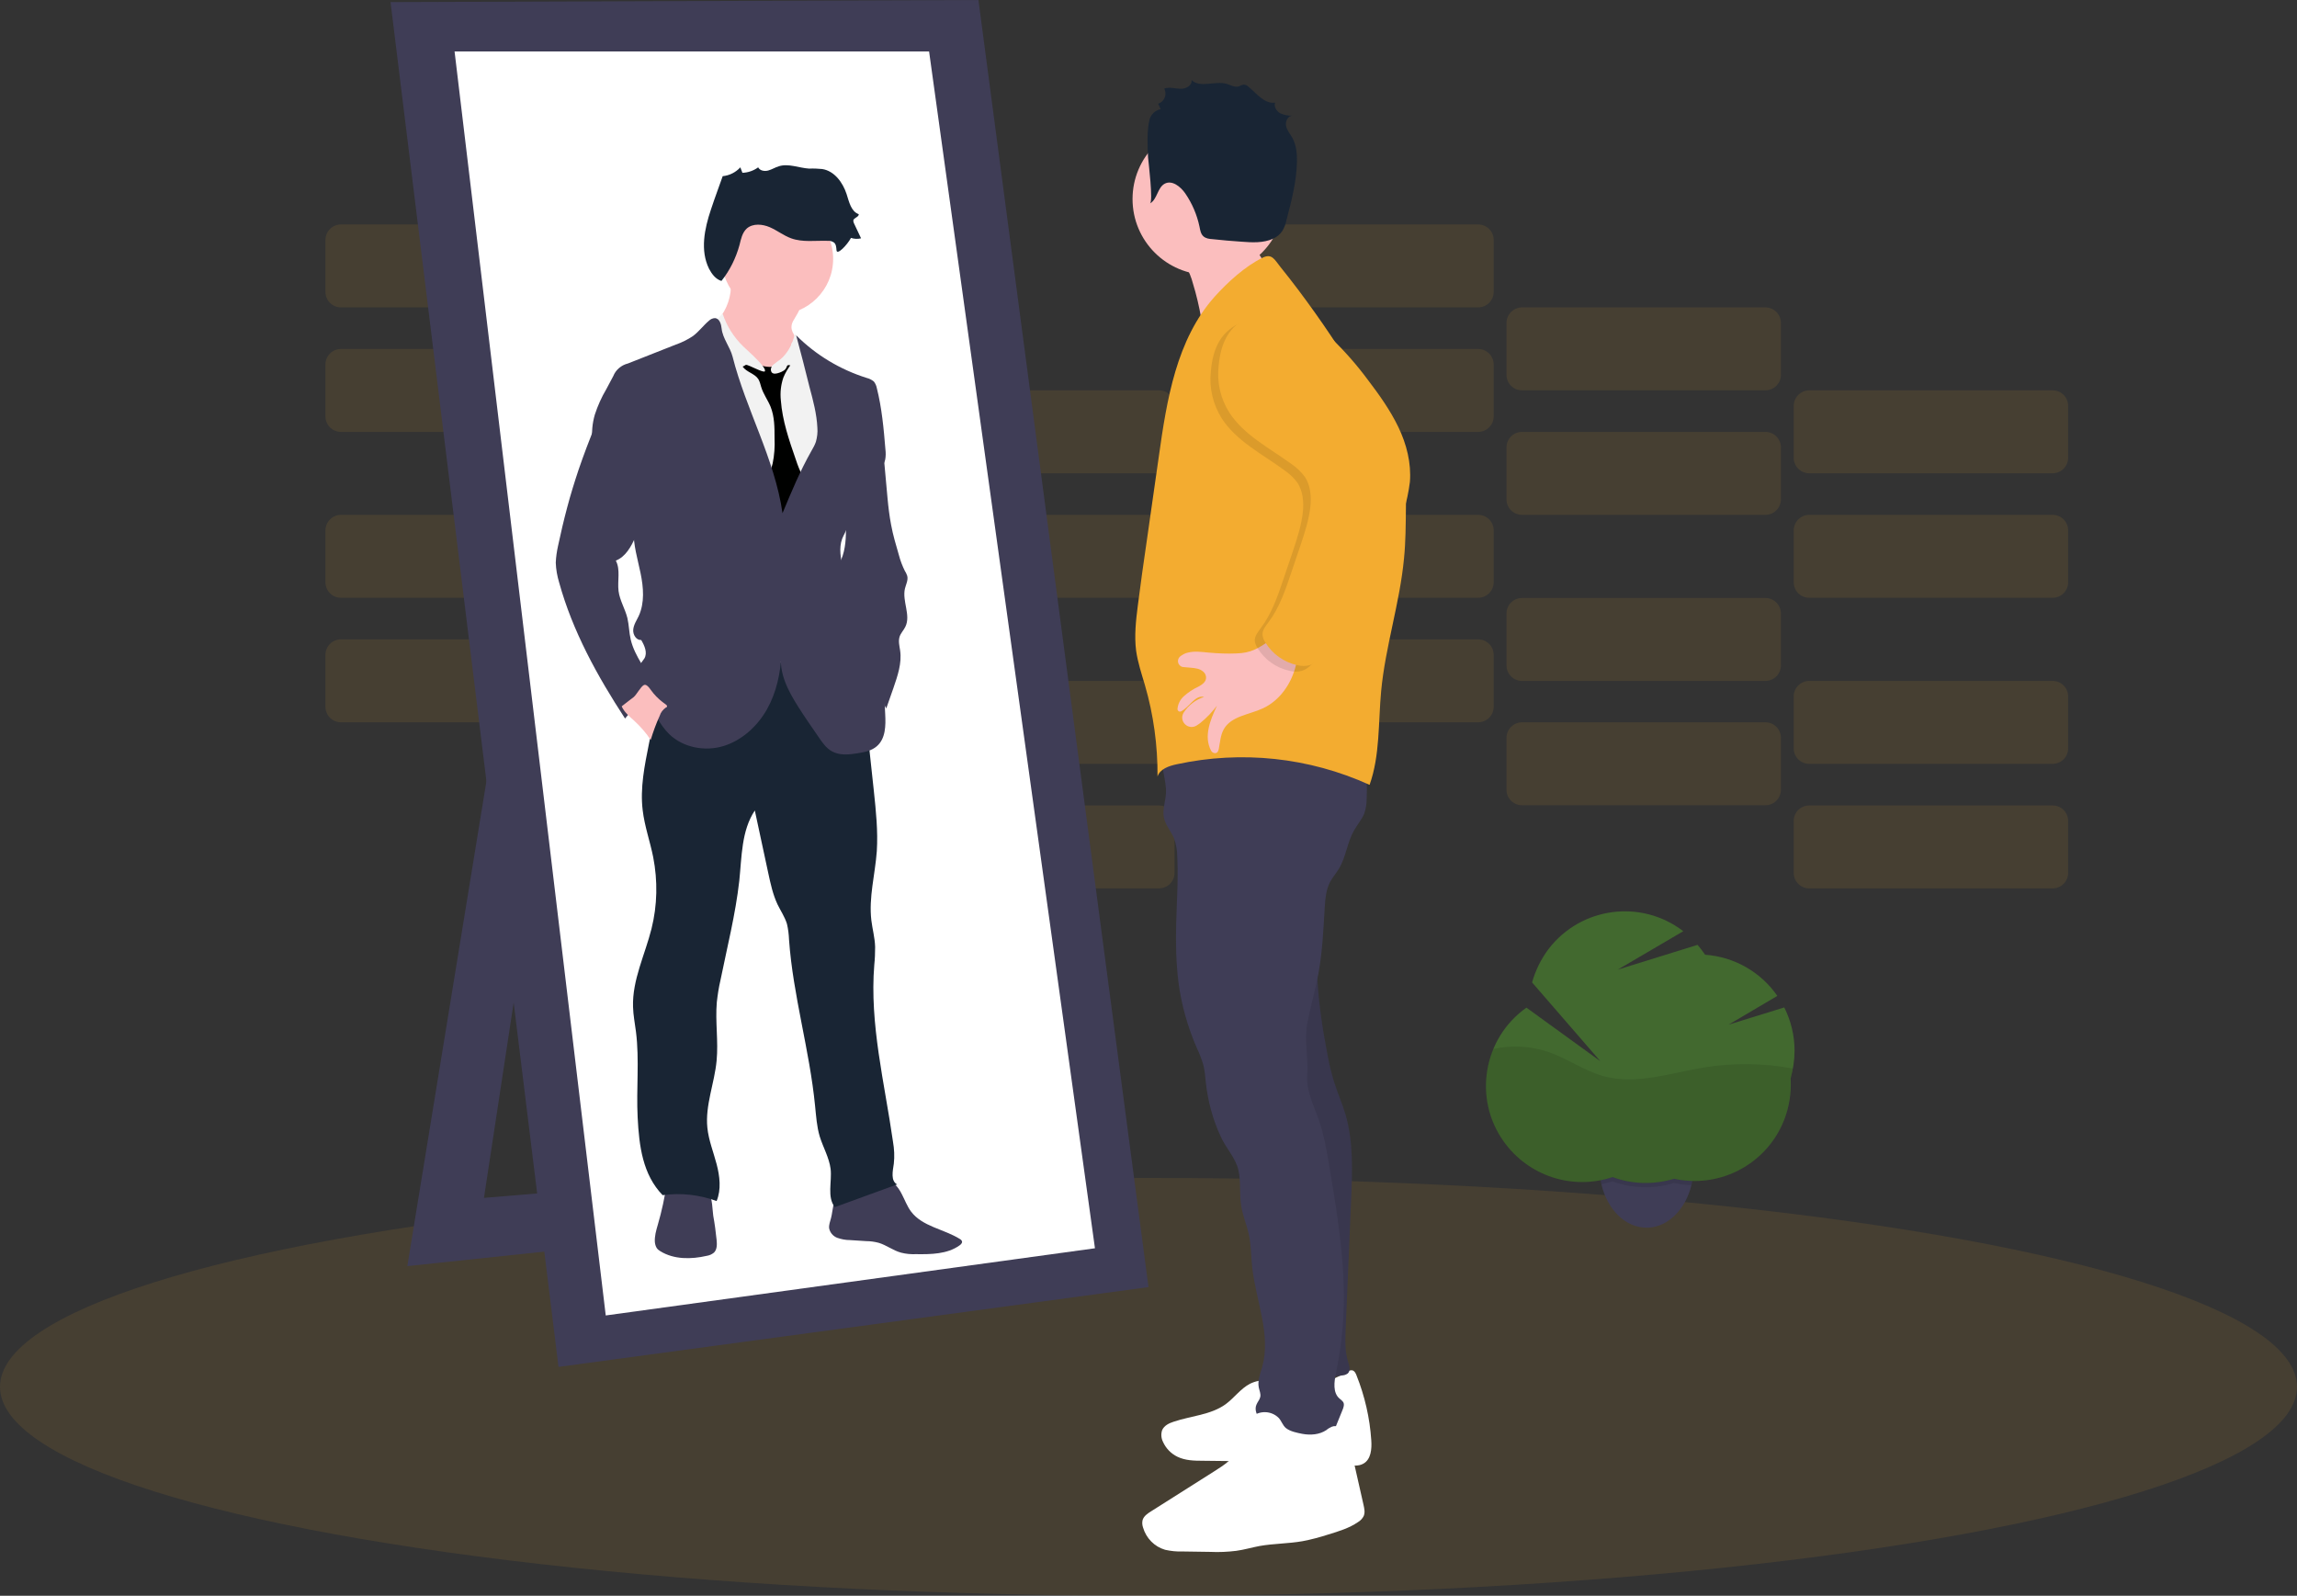 <?xml version="1.0" encoding="utf-8"?>
<!-- Generator: Adobe Illustrator 24.2.3, SVG Export Plug-In . SVG Version: 6.00 Build 0)  -->
<svg version="1.1" id="bf56719a-dd30-4b09-833f-7c41eeee086b"
	 xmlns="http://www.w3.org/2000/svg" xmlns:xlink="http://www.w3.org/1999/xlink" x="0px" y="0px" viewBox="0 0 1094 760"
	 style="enable-background:new 0 0 1094 760;" xml:space="preserve">
<rect x="0" y="0" width="1094" height="760" fill="#333333" stroke="none"/>
<style type="text/css">
	.st0{opacity:0.1;fill:#F3AC30;enable-background:new    ;}
	.st1{opacity:0.1;fill:#6C63FF;enable-background:new    ;}
	.st2{fill:#3F3D56;}
	.st3{fill:#FFFFFF;}
	.st4{fill:#192534;}
	.st5{fill:#FBBEBE;}
	.st6{fill:#F2F2F2;}
	.st7{fill:#000100;}
	.st8{opacity:0.1;enable-background:new    ;}
	.st9{fill:#F3AC30;}
	.st10{fill:#42692F;}
</style>
<path class="st0" d="M162.4,304.5h115.9c4.1,0,7.4,3.3,7.4,7.4v24.7c0,4.1-3.3,7.4-7.4,7.4H162.4c-4.1,0-7.4-3.3-7.4-7.4v-24.7
	C155,307.8,158.3,304.5,162.4,304.5z"/>
<path class="st1" d="M299.2,344h115.9c4.1,0,7.4,3.3,7.4,7.4v24.7c0,4.1-3.3,7.4-7.4,7.4H299.2c-4.1,0-7.4-3.3-7.4-7.4v-24.7
	C291.8,347.4,295.1,344,299.2,344z"/>
<path class="st0" d="M436.1,383.6h115.9c4.1,0,7.4,3.3,7.4,7.4v24.7c0,4.1-3.3,7.4-7.4,7.4H436.1c-4.1,0-7.4-3.3-7.4-7.4V391
	C428.6,386.9,432,383.6,436.1,383.6z"/>
<path class="st0" d="M162.4,245.2h115.9c4.1,0,7.4,3.3,7.4,7.4v24.7c0,4.1-3.3,7.4-7.4,7.4H162.4c-4.1,0-7.4-3.3-7.4-7.4v-24.7
	C155,248.6,158.3,245.2,162.4,245.2z"/>
<path class="st1" d="M299.2,284.8h115.9c4.1,0,7.4,3.3,7.4,7.4v24.7c0,4.1-3.3,7.4-7.4,7.4H299.2c-4.1,0-7.4-3.3-7.4-7.4v-24.7
	C291.8,288.1,295.1,284.8,299.2,284.8z"/>
<path class="st0" d="M436.1,324.3h115.9c4.1,0,7.4,3.3,7.4,7.4v24.7c0,4.1-3.3,7.4-7.4,7.4H436.1c-4.1,0-7.4-3.3-7.4-7.4v-24.7
	C428.6,327.6,432,324.3,436.1,324.3z"/>
<path class="st0" d="M588.1,304.5h115.9c4.1,0,7.4,3.3,7.4,7.4v24.7c0,4.1-3.3,7.4-7.4,7.4H588.1c-4.1,0-7.4-3.3-7.4-7.4v-24.7
	C580.6,307.8,584,304.5,588.1,304.5z"/>
<path class="st0" d="M724.9,344h115.9c4.1,0,7.4,3.3,7.4,7.4v24.7c0,4.1-3.3,7.4-7.4,7.4H724.9c-4.1,0-7.4-3.3-7.4-7.4v-24.7
	C717.5,347.4,720.8,344,724.9,344z"/>
<path class="st0" d="M861.7,383.6h115.9c4.1,0,7.4,3.3,7.4,7.4v24.7c0,4.1-3.3,7.4-7.4,7.4H861.7c-4.1,0-7.4-3.3-7.4-7.4V391
	C854.3,386.9,857.6,383.6,861.7,383.6z"/>
<path class="st0" d="M588.1,245.2h115.9c4.1,0,7.4,3.3,7.4,7.4v24.7c0,4.1-3.3,7.4-7.4,7.4H588.1c-4.1,0-7.4-3.3-7.4-7.4v-24.7
	C580.6,248.6,584,245.2,588.1,245.2z"/>
<path class="st0" d="M724.9,284.8h115.9c4.1,0,7.4,3.3,7.4,7.4v24.7c0,4.1-3.3,7.4-7.4,7.4H724.9c-4.1,0-7.4-3.3-7.4-7.4v-24.7
	C717.5,288.1,720.8,284.8,724.9,284.8z"/>
<path class="st0" d="M861.7,324.3h115.9c4.1,0,7.4,3.3,7.4,7.4v24.7c0,4.1-3.3,7.4-7.4,7.4H861.7c-4.1,0-7.4-3.3-7.4-7.4v-24.7
	C854.3,327.6,857.6,324.3,861.7,324.3z"/>
<path class="st0" d="M162.4,166.2h115.9c4.1,0,7.4,3.3,7.4,7.4v24.7c0,4.1-3.3,7.4-7.4,7.4H162.4c-4.1,0-7.4-3.3-7.4-7.4v-24.7
	C155,169.5,158.3,166.2,162.4,166.2z"/>
<path class="st1" d="M299.2,205.7h115.9c4.1,0,7.4,3.3,7.4,7.4v24.7c0,4.1-3.3,7.4-7.4,7.4H299.2c-4.1,0-7.4-3.3-7.4-7.4v-24.7
	C291.8,209,295.1,205.7,299.2,205.7z"/>
<path class="st0" d="M436.1,245.2h115.9c4.1,0,7.4,3.3,7.4,7.4v24.7c0,4.1-3.3,7.4-7.4,7.4H436.1c-4.1,0-7.4-3.3-7.4-7.4v-24.7
	C428.6,248.6,432,245.2,436.1,245.2z"/>
<path class="st0" d="M162.4,106.9h115.9c4.1,0,7.4,3.3,7.4,7.4V139c0,4.1-3.3,7.4-7.4,7.4H162.4c-4.1,0-7.4-3.3-7.4-7.4v-24.7
	C155,110.2,158.3,106.9,162.4,106.9z"/>
<path class="st1" d="M299.2,146.4h115.9c4.1,0,7.4,3.3,7.4,7.4v24.7c0,4.1-3.3,7.4-7.4,7.4H299.2c-4.1,0-7.4-3.3-7.4-7.4v-24.7
	C291.8,149.8,295.1,146.4,299.2,146.4z"/>
<path class="st0" d="M436.1,185.9h115.9c4.1,0,7.4,3.3,7.4,7.4V218c0,4.1-3.3,7.4-7.4,7.4H436.1c-4.1,0-7.4-3.3-7.4-7.4v-24.7
	C428.6,189.3,432,185.9,436.1,185.9z"/>
<path class="st0" d="M588.1,166.2h115.9c4.1,0,7.4,3.3,7.4,7.4v24.7c0,4.1-3.3,7.4-7.4,7.4H588.1c-4.1,0-7.4-3.3-7.4-7.4v-24.7
	C580.6,169.5,584,166.2,588.1,166.2z"/>
<path class="st0" d="M724.9,205.7h115.9c4.1,0,7.4,3.3,7.4,7.4v24.7c0,4.1-3.3,7.4-7.4,7.4H724.9c-4.1,0-7.4-3.3-7.4-7.4v-24.7
	C717.5,209,720.8,205.7,724.9,205.7z"/>
<path class="st0" d="M861.7,245.2h115.9c4.1,0,7.4,3.3,7.4,7.4v24.7c0,4.1-3.3,7.4-7.4,7.4H861.7c-4.1,0-7.4-3.3-7.4-7.4v-24.7
	C854.3,248.6,857.6,245.2,861.7,245.2z"/>
<path class="st0" d="M588.1,106.9h115.9c4.1,0,7.4,3.3,7.4,7.4V139c0,4.1-3.3,7.4-7.4,7.4H588.1c-4.1,0-7.4-3.3-7.4-7.4v-24.7
	C580.6,110.2,584,106.9,588.1,106.9z"/>
<path class="st0" d="M724.9,146.4h115.9c4.1,0,7.4,3.3,7.4,7.4v24.7c0,4.1-3.3,7.4-7.4,7.4H724.9c-4.1,0-7.4-3.3-7.4-7.4v-24.7
	C717.5,149.8,720.8,146.4,724.9,146.4z"/>
<path class="st0" d="M861.7,185.9h115.9c4.1,0,7.4,3.3,7.4,7.4V218c0,4.1-3.3,7.4-7.4,7.4H861.7c-4.1,0-7.4-3.3-7.4-7.4v-24.7
	C854.3,189.3,857.6,185.9,861.7,185.9z"/>
<ellipse class="st0" cx="547" cy="660.5" rx="547" ry="99.5"/>
<polygon class="st2" points="240,321 194,603 402,581 393,557 230.5,570.5 268.5,320.5 "/>
<polygon class="st2" points="186,1 466,0 547,613 266,651 "/>
<polygon class="st3" points="216.5,24.5 442.5,24.5 521.5,594.5 288.5,626.5 "/>
<path class="st2" d="M429.6,568.9c1.4,2.7,2.5,5.7,4.3,8.1c5.4,7.2,15.6,8.3,23.3,13.1c0.4,0.2,0.7,0.5,0.9,0.9
	c0.4,0.8-0.4,1.7-1.2,2.2c-5.8,4.1-13.5,4.2-20.6,4.1c-2.4,0.1-4.8-0.1-7.1-0.7c-3.8-1-7-3.6-10.7-4.7c-1.9-0.5-3.9-0.8-5.9-0.8
	l-7.8-0.5c-2.1,0-4.1-0.4-6.1-1.1c-2-0.8-3.4-2.5-3.8-4.5c-0.2-1.7,0.5-3.3,0.9-4.9c1-3.8,0.7-8.5,3.7-11.1c1.2-0.9,2.6-1.6,4.1-2
	c5.4-1.8,11-3.3,16.6-4.4C424.9,561.5,427.6,564.9,429.6,568.9z"/>
<path class="st2" d="M341.3,590.5c0.2,2.1,0.3,4.6-1.3,6.1c-1,0.8-2.1,1.3-3.4,1.5c-7.4,1.7-15.6,1.8-22.1-2.2
	c-0.7-0.4-1.3-0.9-1.7-1.5c-0.5-0.8-0.8-1.8-0.9-2.8c-0.2-2.8,0.6-5.6,1.4-8.3c1.9-6.5,3.3-13.1,4.3-19.8c0.1-0.5,18.9,3,20.1,4.9
	c1.6,2.3,1.6,7.8,2,10.6C340.4,582.8,340.9,586.6,341.3,590.5z"/>
<path class="st4" d="M411.2,330.3l5,46.5c1,9.5,2,19,1.4,28.6c-0.8,11-3.9,22-2.6,32.9c0.5,4.2,1.7,8.4,1.8,12.7
	c0,2.8-0.1,5.7-0.4,8.5c-2.3,28.2,4.9,56.2,8.9,84.2c0.6,3.5,0.8,7,0.4,10.5c-0.5,3.5-1.6,8.2,1.6,9.9l-29.7,10.8
	c-3.8-4.8-1.3-12.1-2-18.2c-0.7-5.4-3.6-10.3-5.2-15.5c-1.4-4.7-1.7-9.7-2.2-14.5c-2.6-26.6-10.5-52.5-12.4-79.1
	c-0.1-2.6-0.4-5.1-1-7.6c-1-3.3-3-6.2-4.5-9.3c-2.2-4.7-3.3-9.8-4.4-14.9l-6.4-29.8c-6.4,9.6-6.2,22-7.4,33.5
	c-1.8,16-5.8,31.7-9,47.5c-0.8,3.4-1.3,6.8-1.7,10.3c-0.8,9.3,0.8,18.6-0.1,27.9c-1,10.7-5.5,21.2-4.4,31.9
	c0.6,5.9,2.9,11.6,4.4,17.3s2.3,12.1,0,17.6c-8.2-3-17-4-25.7-2.8c-9.5-9.8-11.2-23.3-11.9-37s0.9-27.3-0.8-40.8
	c-0.5-4-1.3-7.9-1.4-11.9c-0.4-12.8,5.7-24.8,8.8-37.2c2.8-11.2,3-22.8,0.8-34.1c-1.5-7.5-4.1-14.7-5-22.3
	c-1.3-10.6,0.9-21.3,3-31.8c1.4-7.1,2.9-14.1,4.5-21.2c1.7-7.5,3.8-15.3,8.5-21.4c7.4-9.9,20.6-14.3,33-13.3s23.9,6.6,34.1,13.6
	C397.2,317,404.6,323.2,411.2,330.3z"/>
<path class="st5" d="M378.1,152.3c-0.6,0.9-1,1.9-1.1,2.9c-0.3,2.1,1,3.9,2,5.7c1.3,2.3,2.3,4.8,2.9,7.3c0.5,1.6,0.6,3.2,0.4,4.9
	c-0.2,1.2-0.7,2.4-1.3,3.5c-1.9,3.7-4.8,7.2-8.7,8.7c-3,1.1-6.3,1.2-9.4,0.4c-3.1-0.9-6-2.2-8.6-4.1c-2.2-1.4-4.2-3.1-5.9-5.1
	c-1.6-2.2-3-4.5-4.1-7c-2.1-4.4-4.2-9-3.8-13.8c0-0.4,0.1-0.9,0.2-1.3c0.3-0.7,0.8-1.4,1.3-2c4.3-5.1,6.5-11.5,6.1-18.1l14.6,3.3
	c3.2,0.7,6.4,1.5,9.6,2.4c2.6,0.8,6.6,1.8,8.3,4.1S379.2,150.1,378.1,152.3z"/>
<circle class="st5" cx="370.3" cy="123.3" r="26.5"/>
<path class="st6" d="M366,176.7c1.1-2.4,3.5-4,5.8-5.5s4.5-3.5,4.9-6.2c0-0.6,0.2-1.2,0.4-1.7c0.9-1.3,2.9-0.6,4.1,0.3
	c2.9,2.3,4.9,5.5,6.9,8.7c2.5,3.9,4.7,7.9,6.5,12.2c2.8,7.4,3.1,15.5,3.5,23.4c0.3,7.2,0.5,14.5-1.2,21.5c-1.1,4.4-3,8.7-3.1,13.3
	c-0.3,16.5-6.1,32.3-6.5,48.9c0,4.8,0.2,9.6,0.7,14.3l0.9,10.7c-14.5-0.8-29-2.1-43.5-3.8c-0.4-4.9-1.8-9.7-3.1-14.5
	c-5.3-19.5-8.7-39.5-10.1-59.7c-0.8-10.7-1.6-21.4-2.8-32.1c-1.1-9.7-3.2-19.5-1.9-29.2c0.7-4.4,2-8.7,4.1-12.6
	c0.6-1.6,1.8-2.9,3.2-3.8c0.7-0.3,1.5-0.6,2.3-0.7c2.3-0.5,4.6-0.7,6.9-0.8c0.6,0,1.1,0,1.7,0.2c1,0.5,1.8,1.3,2.3,2.2
	C352.3,168.3,358.6,173.5,366,176.7z"/>
<path class="st7" d="M353.7,174.6c1.9,2.7,5.8,3.3,7.5,6c0.6,1.1,1,2.3,1.3,3.6c1,3.4,3.2,6.3,4.5,9.5c1.9,4.7,1.9,9.9,1.9,15
	c0.2,4-0.1,8.1-0.9,12c-0.6,2.5-1.6,4.8-2.3,7.3c-1.2,4.1-1.7,8.5-1.3,12.8c0,0.9,0.2,1.8,0.7,2.6c0.7,0.8,1.6,1.4,2.6,1.7
	c2.9,1.3,6,2.6,9.2,2.3c0.7,0,1.3-0.2,1.8-0.6c0.4-0.3,0.7-0.7,0.9-1.2l2-3.4c1.8-3.1,3.7-6.5,3-10.1c-0.5-1.8-1.3-3.6-2.3-5.2
	c-1.3-2.6-2.4-5.3-3.3-8.1c-3.2-9.2-6.4-18.5-7.1-28.1c-0.4-3.7,0-7.4,1.2-10.9c0.9-2.2,2.1-4.2,3.5-6.1c-0.6-0.9-1.8-1.2-2.8-0.9
	c-1,0.3-2,0.7-2.9,1.2c-2.9,1.2-6.2,0.8-9.2-0.1c-1.2-0.3-3-1.5-4.2-1.4C357.1,172.6,353.8,174.7,353.7,174.6z"/>
<path class="st6" d="M377.1,174.5c-0.6-0.5-1.5-0.9-2.1-0.4c-0.2,0.2-0.3,0.5-0.4,0.8c-0.5,1.4-2,2.1-3.4,2.6s-2.9,0.8-3.7-0.2
	c-0.5-0.8-0.5-1.9,0.1-2.7c0.6-0.7,1.4-1.4,2.2-1.9c4.6-3.2,7.7-8.2,8.7-13.7c1.3,1,2.1,2.5,2.4,4.1c0.3,1.6,0.4,3.2,0.7,4.8
	c0.5,2.3,1.6,4.4,1.8,6.7c0.1,1.2,0,2.5,0,3.7c0,1.2,0.2,2.4,0.4,3.6C381.6,179.6,379.9,176.7,377.1,174.5z"/>
<path class="st6" d="M356.9,167.7c-1-0.9-2-1.9-3-2.8c-4.4-4.3-7.7-9.5-9.7-15.4c-1.3,1-2.7,2.3-2.7,4c0.1,1.2,0.6,2.3,1.3,3.3
	c3.8,6,6.3,12.6,7.3,19.6c1.1-1.7,3-2.7,5-2.7c1.6,0,8.7,4.2,9.2,3.1C365.1,175.2,358.1,168.8,356.9,167.7z"/>
<path class="st2" d="M379.2,159.7c9.4,9.4,20.9,16.3,33.6,20.3c1.3,0.3,2.4,0.9,3.4,1.7c0.7,0.9,1.2,2,1.4,3.1
	c2.4,9.5,3.3,19.4,4.1,29.2c0.2,1.6,0.2,3.3-0.1,4.9c-0.6,2.6-2.5,4.7-4.3,6.7c-5.7,6.1-12.3,12.6-13.3,20.9
	c-0.1,1.6-0.3,3.2-0.6,4.8c-0.5,1.9-1.6,3.5-2.3,5.3c-3.3,8.9,4.2,19.7-0.4,28c2.5,4.8,4.2,9.9,5.1,15.3c0.2,2,0.6,4,1.4,5.9
	c1.4,2.9,4.2,4.7,6.4,7c6.8,6.9,7.6,17.6,8,27.3c0.3,5.5,0.2,11.7-4,15.3c-2.4,2.1-5.7,2.8-8.9,3.3c-4.2,0.7-8.8,1.2-12.5-0.9
	c-2.7-1.5-4.5-4.1-6.2-6.6c-3.3-4.8-6.6-9.5-9.7-14.4c-4.9-7.7-9.6-16.5-8.1-25.6c-0.4,9.3-2.4,18.6-6.9,26.6s-11.9,14.8-20.7,17.5
	s-19.2,0.8-25.9-5.7c-2.2-2.2-4-4.7-5.5-7.4c-3.8-6.4-6.5-13.4-8.1-20.7c-0.4-1.9-0.8-4,0.2-5.7c0.5-0.8,1.1-1.4,1.6-2.2
	c1.6-2.7,0.1-6.1-1.5-8.8c-2.3,0.2-4-2.5-3.8-4.9s1.6-4.4,2.6-6.5c2.9-6.3,2.3-13.6,0.9-20.4s-3.5-13.5-3.3-20.4
	c0.2-7.3-5.1-13.9-9.1-20c-2.2-3.4-4.9-6.6-6.8-10.3c-4.1-7.6-5-16.5-2.6-24.8c1.4-4.3,3.2-8.3,5.5-12.2l3.3-6.2c1.2-3,3.8-5.2,7-6
	l22.8-9c2.9-1,5.7-2.4,8.2-4.1c2.8-2.1,4.9-5,7.5-7.2c0.8-0.8,1.9-1.3,3-1.3c2.1,0.2,2.9,2.9,3.1,5c0.5,4.7,4,8.7,5.2,13.3
	c6.4,25.3,20.1,48.7,23.8,74.6c4.2-10.1,8.4-20.2,13.8-29.7c0.8-1.4,1.6-2.8,2.1-4.3c0.6-2.2,0.9-4.4,0.7-6.7
	c-0.3-6.5-2-12.9-3.7-19.2C383.5,176.1,381.5,168.2,379.2,159.7z"/>
<path class="st2" d="M422.7,237.2c0.4,4.3,0.9,8.5,1.7,12.7c0.9,4.9,2.3,9.6,3.7,14.4c0.7,2.7,1.7,5.3,2.9,7.7
	c0.5,0.7,0.8,1.5,1.1,2.3c0.5,2-0.6,4-1.1,6c-1.4,6,2.9,12.7,0.2,18.2c-0.8,1.7-2.3,3.1-2.8,4.9c-0.6,2.1,0,4.3,0.3,6.4
	c0.9,6-1.2,12.1-3.2,17.9l-3.4,9.7c-3.1-5.8-6.3-11.7-10.6-16.8c-1.5-1.8-3.2-3.5-4.7-5.4c-2.1-3-3.8-6.3-5-9.7
	c-3.1-8.3-4.8-16.9-5.2-25.7c-0.2-2.5,0-5,0.9-7.4c0.7-1.4,1.4-2.7,2.2-4c2.7-4.8,3.2-10.5,3.2-16.1s-0.6-11.1,0-16.5
	c0.5-4.6,1.9-9,4-13.1c1.3-2.7,3.1-5,5.4-6.8c1.7-1.3,3.8-2,6-2c3.3,0.2,2.5,3,2.8,5.7L422.7,237.2z"/>
<path class="st2" d="M275.6,223.6c-2,6-3.9,12.1-5.5,18.2c-1.6,6-3,12-4.3,18.1c-0.6,2.7-1,5.4-1.1,8.1c0.1,3.2,0.7,6.4,1.6,9.4
	c6.4,23.2,18.2,44.6,31.4,64.8c3.8-4.7,8.3-8.8,13.3-12.1c0.4-0.2,0.8-0.6,1-1c0.3-0.8,0.1-1.6-0.3-2.3c-3.6-7.5-9.4-14.1-11.3-22.2
	c-0.8-3.4-0.8-6.9-1.6-10.3c-1.1-4.4-3.6-8.3-4.2-12.8c-0.6-4.9,1-10.2-1.3-14.5c4.6-1.8,7.3-6.6,9.3-11.2c2.1-4.7,3.6-9.6,4.5-14.7
	c1.4-9.7-0.5-19.6-5.4-28.1c-2.4-4.3-5.4-8.1-9-11.4c-1.2-1.1-4-4.1-5.7-4.1c-2.3,0-3,3.8-3.7,5.5
	C280.6,209.8,278,216.6,275.6,223.6z"/>
<path class="st5" d="M317.1,335.5c0.3,0.2,0.6,0.5,0.6,0.9s-0.4,0.5-0.6,0.6c-1.4,1-2.4,2.3-2.9,3.9c-1.7,3.7-3.1,7.6-4.3,11.5
	c-2.2-3.4-4.9-6.4-7.8-9.1c-2.3-2.1-4.8-4.1-6-6.9c0-0.1,5.2-4,5.7-4.4c1.5-1.3,3.3-4.9,4.8-5.7c1.7-0.9,3.4,2.6,4.7,4
	C312.9,332.2,314.9,334,317.1,335.5z"/>
<path class="st4" d="M398.4,119.1c-0.1-1.3-0.2-2.8-1.2-3.6c-0.9-0.6-1.9-0.9-3-0.8c-5.8-0.2-11.9,0.8-17.4-1.2
	c-3.6-1.3-6.7-3.8-10.2-5.3s-8-1.9-10.9,0.6c-2.2,2-2.8,5.1-3.5,7.9c-1.7,6.2-4.6,12.1-8.6,17.1c-2.7-0.8-4.6-3.3-5.9-5.8
	c-4.3-8.7-2.2-19,0.9-28.2c1-3.1,2.1-6.1,3.2-9.2l2.4-6.7c3.2-0.3,6.2-1.8,8.4-4.2l1,2.6c2.7-0.1,5.3-1,7.5-2.6c0.8,1.6,3,2,4.8,1.5
	s3.3-1.5,5-2c4.6-1.5,9.6,0.8,14.5,1.1c2.1-0.1,4.1,0,6.2,0.2c5.8,0.9,9.8,6.4,11.6,11.9c1.2,3.7,2.1,8.3,5.8,9.6
	c0.1,1.4-2.4,1.7-2.6,3c0,0.4,0.1,0.9,0.3,1.3l3.4,7.2c-1.6,0.4-3.3,0.3-4.8-0.2C403.5,116.7,398.5,121.9,398.4,119.1z"/>
<path class="st5" d="M568.1,134.8c1.7,5.5,3,11.1,4,16.7c0.7,4.2,1.1,8.9-1.3,12.5c9.3-13.9,18.9-28.3,33-37.3
	c-5.8-6.3-8.6-14.7-7.9-23.2c0.1-0.8-11.5,3.6-12.4,4.1c-4.1,2.3-7.8,5.1-11.8,7.5c-2.1,1.3-10.6,4.2-10.7,6c0,1.1,3.4,4.7,4,5.9
	C566.3,129.5,567.4,132.1,568.1,134.8z"/>
<path class="st3" d="M611.2,660.2c-4.7-3.3-10.7-3.7-15.8-1.2c-4.5,2.3-7.6,6.8-11.7,9.8c-7.1,5.1-16.4,5.5-24.7,8.3
	c-2.2,0.7-4.5,1.8-5.5,4c-0.6,1.8-0.5,3.8,0.4,5.6c1.4,3.1,3.8,5.6,6.9,7.1c3.7,1.8,8,1.9,12.1,1.9l35.8,0.4c11,0.1,22.1,0.3,33,1.6
	c2.5,0.3,5.3,0.7,7.6-0.6c3.7-2,4.1-7.1,3.8-11.2c-0.7-10.6-3.1-21-7-30.8c-0.4-1.1-1-2.3-2.2-2.5c-0.9,0-1.7,0.2-2.4,0.8
	c-10.1,6-22.9,9.4-33.6,4.6"/>
<path class="st2" d="M629.1,431.8c-4,23.2-1.4,47.1,3.1,70.2c0.8,4.6,1.9,9.2,3.3,13.6c1.6,5.1,3.8,10,5.3,15.1
	c3.8,13,3.3,26.9,2.7,40.5l-2.6,61.8c-0.2,5.2-0.4,10.5,1.1,15.4c0.6,2,1.4,4.5-0.2,5.8c-0.6,0.4-1.3,0.7-2.1,0.8
	c-7.2,1.3-14.5,0.2-21-3.2l-0.7-62.4c-0.2-19.2-0.5-38.5-3.4-57.5c-2.3-15.1-6.4-30-6.7-45.3c-0.3-16,3.6-31.8,7.6-47.3
	c0.9-3.3,4-5.8,6.6-8c0.9-0.9,2-1.6,3.2-1.9C626.5,429.2,628.3,430.8,629.1,431.8z"/>
<path class="st8" d="M629.1,431.8c-4,23.2-1.4,47.1,3.1,70.2c0.8,4.6,1.9,9.2,3.3,13.6c1.6,5.1,3.8,10,5.3,15.1
	c3.8,13,3.3,26.9,2.7,40.5l-2.6,61.8c-0.2,5.2-0.4,10.5,1.1,15.4c0.6,2,1.4,4.5-0.2,5.8c-0.6,0.4-1.3,0.7-2.1,0.8
	c-7.2,1.3-14.5,0.2-21-3.2l-0.7-62.4c-0.2-19.2-0.5-38.5-3.4-57.5c-2.3-15.1-6.4-30-6.7-45.3c-0.3-16,3.6-31.8,7.6-47.3
	c0.9-3.3,4-5.8,6.6-8c0.9-0.9,2-1.6,3.2-1.9C626.5,429.2,628.3,430.8,629.1,431.8z"/>
<path class="st2" d="M554,359.2c-1.5,6.1,1.7,12.4,1.3,18.7c-0.2,3.8-1.7,7.6-1,11.3s3.3,6.5,4.8,9.9c1,2.8,1.6,5.8,1.6,8.9
	c0.4,7.5,0.1,15-0.2,22.5c-0.5,12.5-0.8,25.1,0.8,37.5c1.4,10.7,4.4,21.2,8.7,31.1c1.3,2.7,2.4,5.5,3.2,8.4c0.6,2.7,0.9,5.4,1.1,8.1
	c1,8.9,3.3,17.6,7.1,25.7c2.5,5.6,7,10,8.4,15.9c1.3,5.7,0.4,11.6,1.4,17.4c0.7,4.3,2.4,8.3,3.4,12.5c1.3,5.4,1.2,11.1,1.8,16.6
	c1.8,16,9.1,32,4.7,47.5c-0.9,3.1-2.2,6.3-1.6,9.5c0.3,1.6,1.1,3.1,0.7,4.7c-0.3,1.3-1.3,2.3-1.8,3.6c-1,2.3,0.1,5.1,1.8,6.9
	c1.9,1.7,4.1,3,6.5,3.8c7.4,3.2,15,6.3,23,6.3c1,0.1,1.9-0.1,2.8-0.5c1.4-0.8,2.2-2.4,2.8-3.9l4.1-10.1c0.5-1.2,1-2.7,0.3-3.8
	c-0.5-0.6-1.1-1.2-1.7-1.6c-3.3-2.8-2.6-8-1.7-12.2c2.2-10.8,3.5-21.7,3.7-32.7c0.4-21.9-3.2-43.7-6.8-65.3
	c-1.3-7.5-2.5-15.1-5-22.3s-6.2-14.1-5.6-21.6c0.6-8.1-1.5-16.5,0-24.5s3.8-15.8,5.3-23.7c1.9-10.3,2.4-20.9,3-31.3
	c0.3-4.3,0.6-8.7,2.6-12.5c1.2-2.2,2.9-4.1,4.2-6.3c3.4-5.6,3.9-12.5,7.2-18.2c1.5-2.7,3.6-5.1,4.8-7.9c0.8-2.3,1.2-4.7,1.2-7.1
	c0.3-6,0-12.1-1-18c-17-8.7-35.9-13-55-12.8c-7.3,0.1-14.7,0.9-21.6,3.4C566.9,355.3,560.9,358.7,554,359.2z"/>
<path class="st3" d="M595,676c-2.9,3.7-2.7,8.9-4.6,13.2c-2.3,5.2-7.4,8.6-12.2,11.6l-30,19c-1.6,1-3.4,2.2-4,4.1
	c-0.3,1.2-0.2,2.4,0.2,3.6c1.5,5.1,5.4,9.1,10.5,10.6c2.7,0.6,5.4,0.9,8.1,0.8l13.5,0.2c4.1,0.2,8.2,0,12.3-0.5
	c3.7-0.5,7.4-1.6,11.1-2.3c6.8-1.2,13.7-1.1,20.5-2.3c4.2-0.8,8.3-1.9,12.3-3.2c4.9-1.5,9.9-3,14.1-5.9c1.2-0.7,2.1-1.7,2.7-2.9
	c0.7-1.7,0.3-3.5-0.1-5.3l-6.4-28.3c-0.4-2.4-1.2-4.6-2.5-6.6c-1.4-1.9-4-3.2-6.2-2.3c-0.9,0.4-1.8,0.9-2.6,1.6
	c-3.3,2.2-7.5,2.5-11.4,1.8c-2.5-0.5-5.8-1.1-7.9-2.8c-1.5-1.3-2-3.2-3.3-4.7c-3.6-3.7-9.6-3.8-13.3-0.2
	C595.4,675.5,595.2,675.7,595,676z"/>
<circle class="st5" cx="575.5" cy="94.8" r="36.1"/>
<path class="st4" d="M547.7,96.9c3.5-1.9,3.5-7.5,7-9.4s7.6,1.4,9.8,4.6c3.3,4.8,5.6,10.2,6.8,15.9c0.3,1.6,0.6,3.4,1.8,4.5
	s2.8,1.3,4.4,1.4c4.6,0.5,9.1,0.9,13.7,1.2c5.1,0.4,10.5,0.7,15.1-1.4c1.8-0.8,3.4-2.1,4.5-3.8c0.9-1.6,1.6-3.3,1.9-5.1
	c2.4-9.1,4.8-18.3,5-27.7c0.1-3.9-0.3-7.9-2.1-11.3c-1.1-2-2.7-3.7-3.1-5.9s1-5,3.3-4.8c-2.1,0.1-4.1-0.3-6-1.1
	c-1.8-1-3.2-3.2-2.5-5.1c-5.1,0.7-8.8-4.4-12.7-7.6c-0.6-0.6-1.5-1-2.4-1c-0.7,0.2-1.4,0.4-2,0.8c-2,0.7-4.1-0.6-6.1-1.2
	c-5.5-1.5-12.5,2.2-16.6-1.8c0.4,2.6-2.7,4.3-5.3,4.2s-5.2-1-7.7-0.1c1.3,2.4,0.4,5.5-2,6.8c-0.3,0.2-0.6,0.3-0.9,0.4l1.2,2.6
	c-2.5,0.5-4.6,2.4-5.3,4.9c-1.3,5.3-1,12.7-0.7,18.1C547,77.4,549.3,96,547.7,96.9z"/>
<path class="st9" d="M578.5,141.3c-18.2,20.4-22.8,49.1-26.6,76.2l-5.7,39.9c-1.5,10.4-3,20.7-4.3,31.1c-0.9,7.1-1.7,14.3-0.8,21.4
	c0.8,5.6,2.6,11,4.2,16.4c4.1,14.1,6.1,28.8,6,43.5c1.2-3.6,5.4-5,9.1-5.8c30.9-6.7,63.1-3.3,91.9,9.8c5-14.1,4.1-29.6,5.5-44.6
	c2-21.3,8.9-42,10.9-63.3c0.8-7.9,0.8-15.9,0.9-23.9c0.1-5.9,0.1-11.8-1.1-17.5c-1.4-6.3-4.2-12.3-7.2-18
	c-8.2-16-17.3-31.5-27.3-46.4c-5-7.5-10.3-14.9-15.7-22.1c-2.8-3.7-5.6-7.3-8.5-10.9c-2.8-3.5-4-6.5-8.4-4.4
	C593,126.8,584.6,134.5,578.5,141.3z"/>
<path class="st5" d="M588.9,311.2c-4.4,0.2-8.9,0-13.3-0.4c-3.3-0.3-6.6-0.8-9.8,0c-1.4,0.3-2.7,1-3.8,1.9c-1.2,1.1-1.3,2.9-0.2,4.1
	c0.5,0.5,1.1,0.9,1.9,0.9l3.4,0.3c2.2,0.2,4.4,0.4,6.1,2c0.7,0.6,1.1,1.5,1.2,2.4c0.2,2.3-1.8,3.6-3.6,4.6c-2.6,1.2-5,2.8-7.1,4.7
	c-1.7,1.6-2.7,3.7-2.9,6c0,0.6,0.5,1.2,1.1,1.2c0.2,0,0.4,0,0.6-0.1c4-2,6.6-7.9,11-6.9c-4,1.3-7.4,3.9-9.7,7.4
	c-1.4,2.1-0.8,4.8,1.3,6.2c1.4,0.9,3.2,1,4.7,0.1c0.6-0.4,1.3-0.8,1.9-1.3c3-2.4,5.6-5.2,7.9-8.2c-3.2,6.8-6.4,14.6-2.8,21.4
	c0.4,0.8,1.2,1.2,2,1.2c1.2-0.1,1.5-1.2,1.7-2.2c0.6-3.1,0.8-6.4,2.3-9.1c3.5-6.4,12.2-7,18.8-10.1c7.9-3.7,13.4-11.6,15.5-20.1
	c0.8-2.5,0.9-5.1,0.4-7.6c-1.5-5.7-8.5-7-13-4.3C599.1,308.8,595.9,311,588.9,311.2z"/>
<path class="st8" d="M581.9,199.3c7,10.8,19.2,16.9,29.6,24.5c2.5,1.7,4.8,3.8,6.5,6.2c2.6,4.1,3,9.2,2.5,14
	c-0.7,6.3-2.7,12.4-4.7,18.4l-4.4,13c-2.8,8.3-5.6,16.7-10.9,23.7c-1.3,1.8-2.9,3.7-2.9,5.9c0.1,1.3,0.6,2.5,1.3,3.6
	c3.4,5.6,8.9,9.5,15.3,10.9c1.9,0.5,3.9,0.5,5.8,0c2.7-0.8,4.7-3,6.6-5.1c9-9.9,18-20,24.5-31.6c6.3-11.4,10.2-24,13.7-36.5
	c1.4-4.6,2.4-9.3,3-14.1c0.7-9-1.6-18-5.5-26.1s-9.2-15.5-14.6-22.6c-5.2-7-10.9-13.6-17.2-19.7c-10.9-10.2-24.2-16.1-38.8-10.4
	c-10.3,4.1-14.1,12.6-15,23.5C575.8,184.7,577.7,192.6,581.9,199.3z"/>
<path class="st9" d="M585.5,196.5c7,10.8,19.2,16.9,29.6,24.5c2.5,1.7,4.7,3.8,6.5,6.3c2.6,4.1,3,9.2,2.5,14
	c-0.7,6.3-2.7,12.4-4.7,18.4l-4.4,13c-2.8,8.3-5.6,16.7-10.9,23.7c-1.3,1.8-2.9,3.6-2.8,5.9c0.1,1.3,0.6,2.5,1.3,3.6
	c3.4,5.6,8.9,9.5,15.3,10.9c1.9,0.5,3.9,0.5,5.8,0c2.7-0.8,4.7-3,6.6-5.1c9-9.9,18-20,24.5-31.6c6.3-11.4,10.2-24,13.7-36.5
	c1.4-4.6,2.4-9.3,3-14.1c0.7-9-1.6-18-5.5-26.1s-9.2-15.5-14.6-22.6c-5.2-7-10.9-13.5-17.2-19.6c-10.9-10.2-24.2-16.1-38.7-10.4
	c-10.3,4.1-14.1,12.6-15.1,23.5C579.5,182,581.3,189.9,585.5,196.5z"/>
<path class="st2" d="M806.7,555.2c0,2.6-0.3,5.2-0.8,7.8c-0.1,0.5-0.2,1-0.3,1.4c-2.8,11.4-10.8,19.7-20.4,20.3c-0.3,0-0.6,0-1,0
	c-10.1,0-18.7-8.7-21.5-20.7c-0.1-0.3-0.2-0.6-0.2-1c-0.5-2.6-0.8-5.2-0.8-7.8c0-16.3,10.1-29.5,22.5-29.5S806.7,539,806.7,555.2z"
	/>
<path class="st8" d="M806.7,555.2c0,2.6-0.3,5.2-0.8,7.8c-0.1,0.5-0.2,1-0.3,1.4c-0.3,0-0.7,0-1,0c-2.5-0.1-4.9-0.5-7.4-1
	c-2.1,0.7-4.3,1.2-6.6,1.5c-1.7,0.3-3.4,0.4-5.1,0.5h-1.7c-2.1,0-4.1-0.1-6.2-0.4c-3.3-0.4-6.5-1.2-9.7-2.4c-1.7,0.6-3.5,1-5.2,1.4
	c-0.1-0.3-0.2-0.6-0.2-1c-0.5-2.6-0.8-5.2-0.8-7.8c0-16.3,10.1-29.5,22.5-29.5S806.7,539,806.7,555.2z"/>
<path class="st10" d="M854.7,500.4c0-7.2-1.7-14.2-4.9-20.6l-26.5,8.2l23.2-13.7c-7.9-11.4-20.5-18.6-34.4-19.6
	c-1.1-1.6-2.3-3.2-3.6-4.7l-38,11.8l31.2-18.3c-20-15.4-48.7-11.6-64.1,8.4c-3.6,4.8-6.3,10.2-7.9,16l32.5,37.5L727,479.9
	c-20.6,14.6-25.5,43.2-10.8,63.8c11.7,16.4,32.7,23.3,51.8,16.9c9.4,3.5,19.7,3.7,29.3,0.8c24.7,5.4,49.1-10.2,54.5-34.9
	c0.7-3.2,1.1-6.5,1.1-9.8c0-1,0-2-0.1-3C854,509.4,854.7,504.9,854.7,500.4z"/>
<path class="st8" d="M853.9,508.9c-14-2.6-28.3-2.8-42.3-0.5c-15.9,2.6-32.1,8.4-47.7,4.2c-9.1-2.5-17-8.2-25.9-11.4
	c-8.6-3-17.9-3.6-26.8-1.6c-9.7,23.3,1.3,50.1,24.6,59.9c10.2,4.3,21.6,4.7,32.1,1.2c9.4,3.5,19.7,3.7,29.3,0.8
	c24.7,5.4,49.1-10.2,54.5-34.9c0.7-3.2,1.1-6.5,1.1-9.8c0-1,0-2-0.1-3C853.2,512.1,853.6,510.5,853.9,508.9z"/>
</svg>
